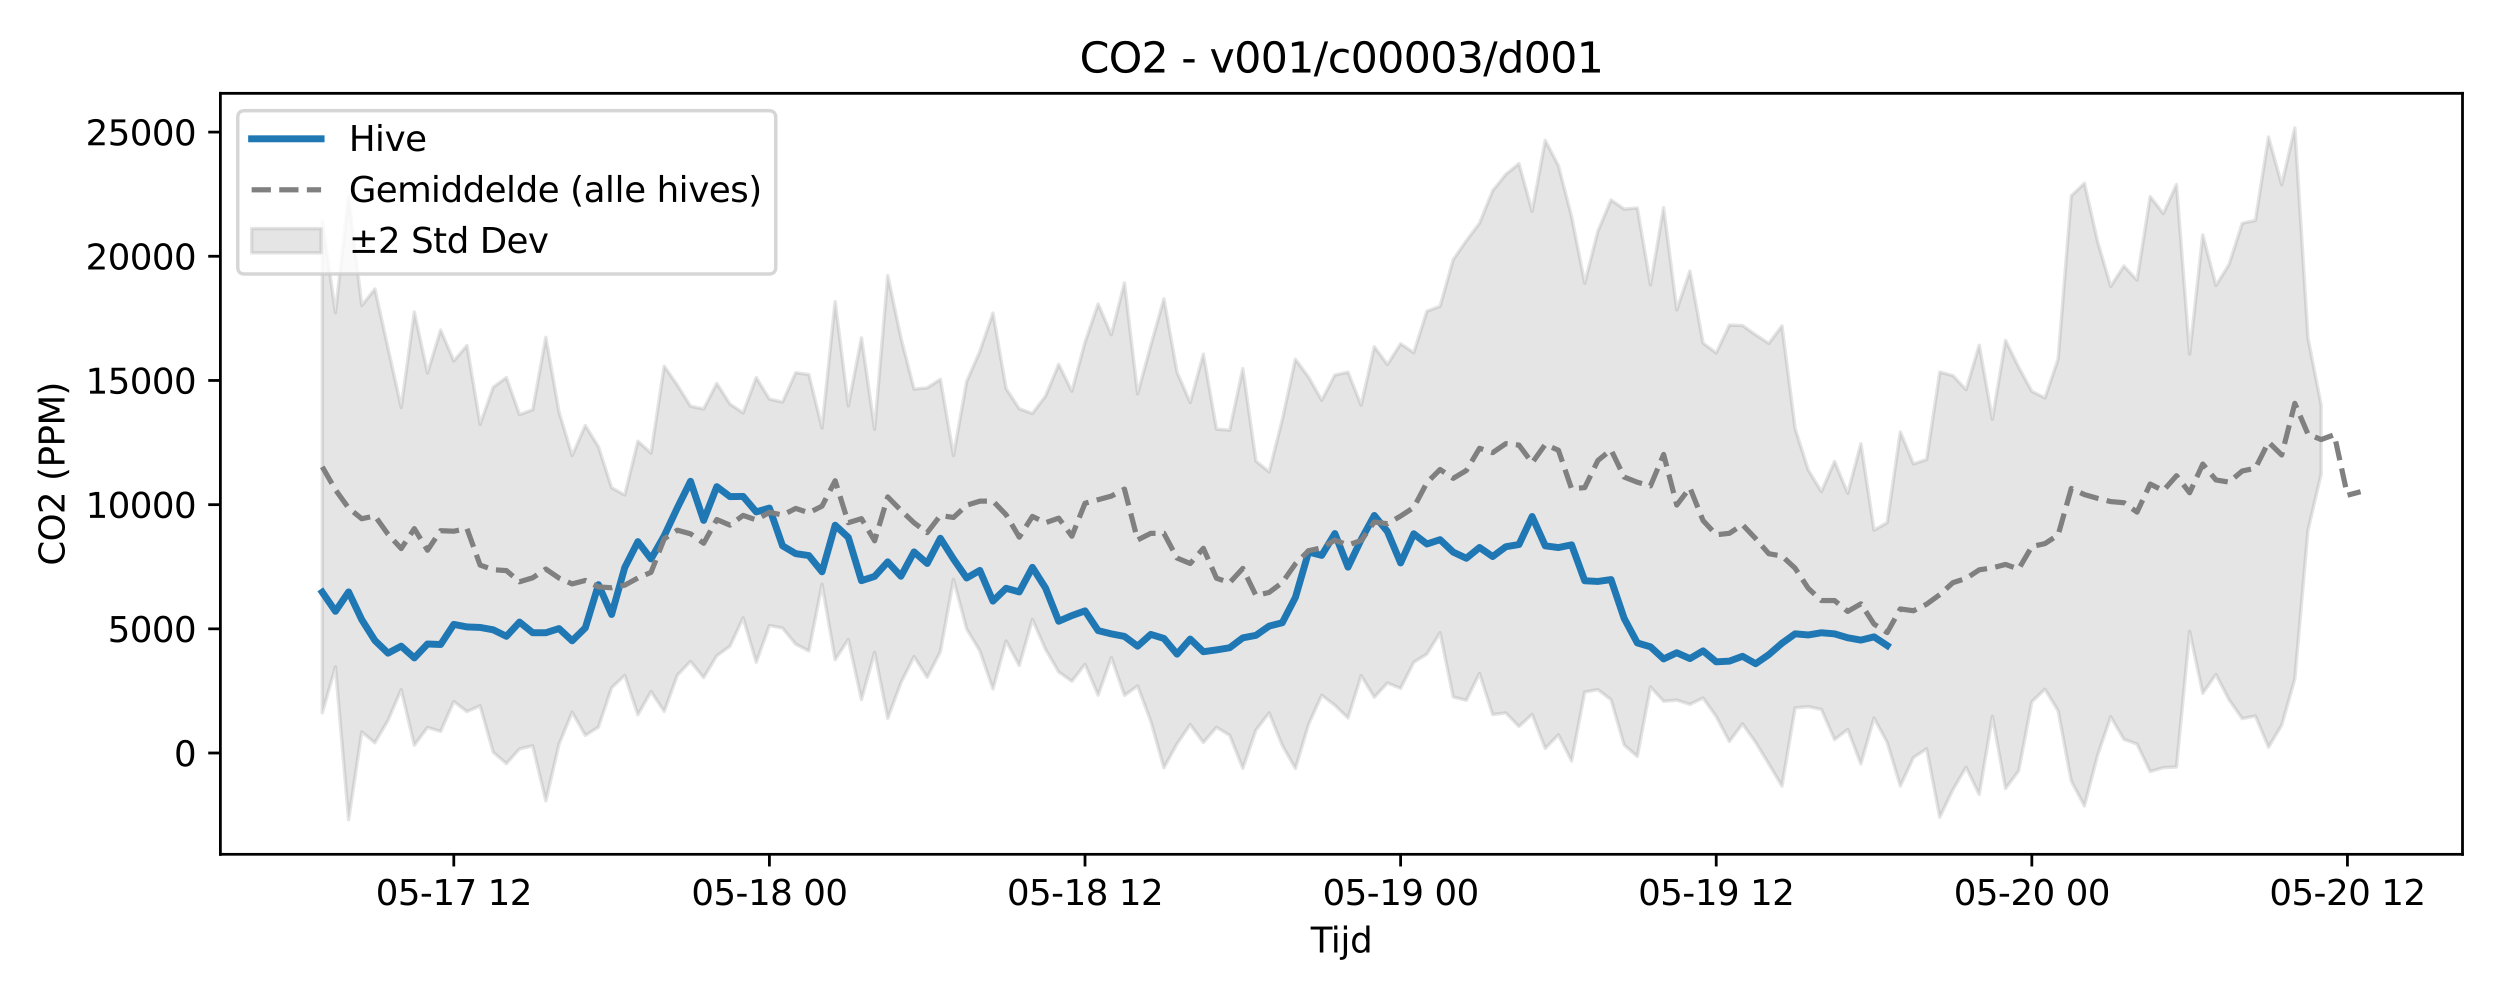 <?xml version="1.0" encoding="utf-8" standalone="no"?>
<!DOCTYPE svg PUBLIC "-//W3C//DTD SVG 1.1//EN"
  "http://www.w3.org/Graphics/SVG/1.1/DTD/svg11.dtd">
<svg xmlns:xlink="http://www.w3.org/1999/xlink" width="720pt" height="288pt" viewBox="0 0 720 288" xmlns="http://www.w3.org/2000/svg" version="1.1">
 <defs>
  <style type="text/css">*{stroke-linejoin: round; stroke-linecap: butt}</style>
 </defs>
 <g id="figure_1">
  <g id="patch_1">
   <path d="M 0 288 
L 720 288 
L 720 0 
L 0 0 
z
" style="fill: #ffffff"/>
  </g>
  <g id="axes_1">
   <g id="patch_2">
    <path d="M 63.47 246.04 
L 709.2 246.04 
L 709.2 26.88 
L 63.47 26.88 
z
" style="fill: #ffffff"/>
   </g>
   <g id="FillBetweenPolyCollection_1">
    <defs>
     <path id="m3c4dbd0021" d="M 92.821 -224.382 
L 92.821 -82.713 
L 96.609 -95.946 
L 100.396 -51.922 
L 104.183 -77.186 
L 107.97 -74.083 
L 111.758 -80.559 
L 115.545 -89.373 
L 119.332 -73.366 
L 123.12 -78.489 
L 126.907 -77.367 
L 130.694 -85.971 
L 134.481 -83.053 
L 138.269 -84.728 
L 142.056 -71.346 
L 145.843 -68.077 
L 149.63 -72.307 
L 153.418 -73.2 
L 157.205 -57.357 
L 160.992 -73.64 
L 164.78 -82.89 
L 168.567 -76.2 
L 172.354 -78.604 
L 176.141 -89.909 
L 179.929 -93.491 
L 183.716 -82.153 
L 187.503 -88.825 
L 191.29 -83.108 
L 195.078 -93.531 
L 198.865 -97.512 
L 202.652 -92.853 
L 206.44 -99.155 
L 210.227 -101.882 
L 214.014 -110.048 
L 217.801 -97.278 
L 221.589 -107.842 
L 225.376 -107.115 
L 229.163 -102.48 
L 232.95 -100.515 
L 236.738 -119.73 
L 240.525 -97.987 
L 244.312 -103.832 
L 248.1 -86.547 
L 251.887 -100.124 
L 255.674 -81.128 
L 259.461 -91.341 
L 263.249 -98.914 
L 267.036 -92.929 
L 270.823 -100.315 
L 274.61 -121.118 
L 278.398 -106.866 
L 282.185 -100.553 
L 285.972 -89.584 
L 289.76 -103.406 
L 293.547 -96.317 
L 297.334 -109.638 
L 301.121 -100.969 
L 304.909 -94.476 
L 308.696 -91.807 
L 312.483 -96.679 
L 316.27 -87.777 
L 320.058 -98.641 
L 323.845 -87.738 
L 327.632 -90.425 
L 331.42 -80.325 
L 335.207 -66.886 
L 338.994 -73.789 
L 342.781 -79.329 
L 346.569 -74.15 
L 350.356 -78.535 
L 354.143 -76.248 
L 357.93 -66.745 
L 361.718 -77.745 
L 365.505 -82.687 
L 369.292 -73.334 
L 373.08 -66.684 
L 376.867 -79.381 
L 380.654 -87.768 
L 384.441 -84.884 
L 388.229 -81.227 
L 392.016 -93.422 
L 395.803 -87.189 
L 399.59 -91.291 
L 403.378 -89.759 
L 407.165 -97.265 
L 410.952 -99.631 
L 414.74 -105.782 
L 418.527 -87.257 
L 422.314 -86.32 
L 426.101 -94.067 
L 429.889 -82.204 
L 433.676 -82.683 
L 437.463 -78.766 
L 441.25 -82.258 
L 445.038 -72.456 
L 448.825 -76.378 
L 452.612 -68.838 
L 456.4 -88.687 
L 460.187 -89.382 
L 463.974 -86.507 
L 467.761 -73.445 
L 471.549 -70.149 
L 475.336 -90.173 
L 479.123 -86.03 
L 482.91 -86.362 
L 486.698 -85.129 
L 490.485 -86.964 
L 494.272 -81.641 
L 498.06 -74.449 
L 501.847 -79.518 
L 505.634 -74.191 
L 509.421 -67.962 
L 513.209 -61.602 
L 516.996 -84.142 
L 520.783 -84.487 
L 524.57 -83.673 
L 528.358 -74.995 
L 532.145 -77.902 
L 535.932 -67.996 
L 539.72 -81.219 
L 543.507 -74.192 
L 547.294 -61.645 
L 551.081 -69.825 
L 554.869 -72.338 
L 558.656 -52.664 
L 562.443 -60.58 
L 566.23 -67.036 
L 570.018 -59.196 
L 573.805 -81.694 
L 577.592 -60.922 
L 581.38 -65.989 
L 585.167 -85.9 
L 588.954 -89.497 
L 592.741 -83.267 
L 596.529 -63.061 
L 600.316 -55.882 
L 604.103 -70.491 
L 607.89 -81.572 
L 611.678 -75.07 
L 615.465 -73.709 
L 619.252 -65.81 
L 623.04 -66.91 
L 626.827 -67.113 
L 630.614 -106.162 
L 634.401 -88.322 
L 638.189 -93.755 
L 641.976 -86.445 
L 645.763 -81.034 
L 649.55 -81.781 
L 653.338 -72.825 
L 657.125 -79.143 
L 660.912 -92.505 
L 664.7 -135.317 
L 668.487 -151.476 
L 668.487 -171.343 
L 668.487 -171.343 
L 664.7 -190.595 
L 660.912 -251.158 
L 657.125 -234.795 
L 653.338 -248.54 
L 649.55 -224.52 
L 645.763 -223.684 
L 641.976 -211.853 
L 638.189 -205.791 
L 634.401 -220.368 
L 630.614 -186.016 
L 626.827 -234.88 
L 623.04 -226.482 
L 619.252 -231.39 
L 615.465 -207.322 
L 611.678 -211.379 
L 607.89 -205.512 
L 604.103 -218.468 
L 600.316 -235.238 
L 596.529 -231.587 
L 592.741 -184.589 
L 588.954 -173.395 
L 585.167 -175.29 
L 581.38 -182.241 
L 577.592 -189.957 
L 573.805 -167.243 
L 570.018 -188.58 
L 566.23 -175.777 
L 562.443 -179.82 
L 558.656 -180.846 
L 554.869 -155.666 
L 551.081 -154.383 
L 547.294 -163.595 
L 543.507 -137.466 
L 539.72 -135.311 
L 535.932 -160.194 
L 532.145 -145.92 
L 528.358 -155.092 
L 524.57 -146.418 
L 520.783 -152.625 
L 516.996 -164.578 
L 513.209 -194.132 
L 509.421 -189.093 
L 505.634 -191.564 
L 501.847 -194.249 
L 498.06 -194.36 
L 494.272 -186.344 
L 490.485 -189.184 
L 486.698 -209.933 
L 482.91 -198.752 
L 479.123 -228.185 
L 475.336 -205.956 
L 471.549 -228.086 
L 467.761 -227.781 
L 463.974 -230.402 
L 460.187 -221.367 
L 456.4 -206.451 
L 452.612 -225.647 
L 448.825 -240.297 
L 445.038 -247.556 
L 441.25 -227.126 
L 437.463 -240.865 
L 433.676 -237.784 
L 429.889 -233.079 
L 426.101 -223.716 
L 422.314 -218.693 
L 418.527 -213.228 
L 414.74 -199.792 
L 410.952 -198.376 
L 407.165 -186.424 
L 403.378 -188.998 
L 399.59 -183.023 
L 395.803 -188.136 
L 392.016 -171.279 
L 388.229 -180.812 
L 384.441 -179.993 
L 380.654 -172.728 
L 376.867 -179.399 
L 373.08 -184.537 
L 369.292 -167.105 
L 365.505 -152.085 
L 361.718 -155.216 
L 357.93 -181.844 
L 354.143 -164.125 
L 350.356 -164.401 
L 346.569 -186.009 
L 342.781 -172.091 
L 338.994 -180.777 
L 335.207 -201.922 
L 331.42 -188.477 
L 327.632 -174.563 
L 323.845 -206.525 
L 320.058 -191.607 
L 316.27 -200.449 
L 312.483 -189.445 
L 308.696 -175.332 
L 304.909 -183.064 
L 301.121 -173.949 
L 297.334 -168.91 
L 293.547 -170.288 
L 289.76 -176.097 
L 285.972 -197.824 
L 282.185 -186.771 
L 278.398 -178.125 
L 274.61 -156.827 
L 270.823 -178.759 
L 267.036 -176.289 
L 263.249 -175.958 
L 259.461 -190.719 
L 255.674 -208.634 
L 251.887 -164.367 
L 248.1 -190.703 
L 244.312 -171.09 
L 240.525 -201.109 
L 236.738 -164.731 
L 232.95 -180.136 
L 229.163 -180.665 
L 225.376 -172.215 
L 221.589 -173.067 
L 217.801 -179.251 
L 214.014 -169.079 
L 210.227 -171.643 
L 206.44 -177.582 
L 202.652 -170.224 
L 198.865 -171.011 
L 195.078 -177.084 
L 191.29 -182.525 
L 187.503 -157.528 
L 183.716 -160.925 
L 179.929 -145.44 
L 176.141 -147.537 
L 172.354 -159.339 
L 168.567 -165.457 
L 164.78 -156.784 
L 160.992 -169.397 
L 157.205 -190.851 
L 153.418 -169.996 
L 149.63 -168.591 
L 145.843 -179.259 
L 142.056 -176.494 
L 138.269 -165.792 
L 134.481 -188.484 
L 130.694 -184.052 
L 126.907 -192.951 
L 123.12 -180.579 
L 119.332 -198.129 
L 115.545 -170.646 
L 111.758 -187.676 
L 107.97 -204.765 
L 104.183 -200.028 
L 100.396 -231.419 
L 96.609 -197.96 
L 92.821 -224.382 
z
" style="stroke: #808080; stroke-opacity: 0.2"/>
    </defs>
    <g clip-path="url(#p225fb74f37)">
     <use xlink:href="#m3c4dbd0021" x="0" y="288" style="fill: #808080; fill-opacity: 0.2; stroke: #808080; stroke-opacity: 0.2"/>
    </g>
   </g>
   <g id="matplotlib.axis_1">
    <g id="xtick_1">
     <g id="line2d_1">
      <defs>
       <path id="m6a5fb5809f" d="M 0 0 
L 0 3.5 
" style="stroke: #000000; stroke-width: 0.8"/>
      </defs>
      <g>
       <use xlink:href="#m6a5fb5809f" x="130.694" y="246.04" style="stroke: #000000; stroke-width: 0.8"/>
      </g>
     </g>
     <g id="text_1">
      <!-- 05-17 12 -->
      <g transform="translate(108.214 260.638) scale(0.1 -0.1)">
       <defs>
        <path id="DejaVuSans-30" d="M 2034 4250 
Q 1547 4250 1301 3770 
Q 1056 3291 1056 2328 
Q 1056 1369 1301 889 
Q 1547 409 2034 409 
Q 2525 409 2770 889 
Q 3016 1369 3016 2328 
Q 3016 3291 2770 3770 
Q 2525 4250 2034 4250 
z
M 2034 4750 
Q 2819 4750 3233 4129 
Q 3647 3509 3647 2328 
Q 3647 1150 3233 529 
Q 2819 -91 2034 -91 
Q 1250 -91 836 529 
Q 422 1150 422 2328 
Q 422 3509 836 4129 
Q 1250 4750 2034 4750 
z
" transform="scale(0.016)"/>
        <path id="DejaVuSans-35" d="M 691 4666 
L 3169 4666 
L 3169 4134 
L 1269 4134 
L 1269 2991 
Q 1406 3038 1543 3061 
Q 1681 3084 1819 3084 
Q 2600 3084 3056 2656 
Q 3513 2228 3513 1497 
Q 3513 744 3044 326 
Q 2575 -91 1722 -91 
Q 1428 -91 1123 -41 
Q 819 9 494 109 
L 494 744 
Q 775 591 1075 516 
Q 1375 441 1709 441 
Q 2250 441 2565 725 
Q 2881 1009 2881 1497 
Q 2881 1984 2565 2268 
Q 2250 2553 1709 2553 
Q 1456 2553 1204 2497 
Q 953 2441 691 2322 
L 691 4666 
z
" transform="scale(0.016)"/>
        <path id="DejaVuSans-2d" d="M 313 2009 
L 1997 2009 
L 1997 1497 
L 313 1497 
L 313 2009 
z
" transform="scale(0.016)"/>
        <path id="DejaVuSans-31" d="M 794 531 
L 1825 531 
L 1825 4091 
L 703 3866 
L 703 4441 
L 1819 4666 
L 2450 4666 
L 2450 531 
L 3481 531 
L 3481 0 
L 794 0 
L 794 531 
z
" transform="scale(0.016)"/>
        <path id="DejaVuSans-37" d="M 525 4666 
L 3525 4666 
L 3525 4397 
L 1831 0 
L 1172 0 
L 2766 4134 
L 525 4134 
L 525 4666 
z
" transform="scale(0.016)"/>
        <path id="DejaVuSans-20" transform="scale(0.016)"/>
        <path id="DejaVuSans-32" d="M 1228 531 
L 3431 531 
L 3431 0 
L 469 0 
L 469 531 
Q 828 903 1448 1529 
Q 2069 2156 2228 2338 
Q 2531 2678 2651 2914 
Q 2772 3150 2772 3378 
Q 2772 3750 2511 3984 
Q 2250 4219 1831 4219 
Q 1534 4219 1204 4116 
Q 875 4013 500 3803 
L 500 4441 
Q 881 4594 1212 4672 
Q 1544 4750 1819 4750 
Q 2544 4750 2975 4387 
Q 3406 4025 3406 3419 
Q 3406 3131 3298 2873 
Q 3191 2616 2906 2266 
Q 2828 2175 2409 1742 
Q 1991 1309 1228 531 
z
" transform="scale(0.016)"/>
       </defs>
       <use xlink:href="#DejaVuSans-30"/>
       <use xlink:href="#DejaVuSans-35" transform="translate(63.623 0)"/>
       <use xlink:href="#DejaVuSans-2d" transform="translate(127.246 0)"/>
       <use xlink:href="#DejaVuSans-31" transform="translate(163.33 0)"/>
       <use xlink:href="#DejaVuSans-37" transform="translate(226.953 0)"/>
       <use xlink:href="#DejaVuSans-20" transform="translate(290.576 0)"/>
       <use xlink:href="#DejaVuSans-31" transform="translate(322.363 0)"/>
       <use xlink:href="#DejaVuSans-32" transform="translate(385.986 0)"/>
      </g>
     </g>
    </g>
    <g id="xtick_2">
     <g id="line2d_2">
      <g>
       <use xlink:href="#m6a5fb5809f" x="221.589" y="246.04" style="stroke: #000000; stroke-width: 0.8"/>
      </g>
     </g>
     <g id="text_2">
      <!-- 05-18 00 -->
      <g transform="translate(199.108 260.638) scale(0.1 -0.1)">
       <defs>
        <path id="DejaVuSans-38" d="M 2034 2216 
Q 1584 2216 1326 1975 
Q 1069 1734 1069 1313 
Q 1069 891 1326 650 
Q 1584 409 2034 409 
Q 2484 409 2743 651 
Q 3003 894 3003 1313 
Q 3003 1734 2745 1975 
Q 2488 2216 2034 2216 
z
M 1403 2484 
Q 997 2584 770 2862 
Q 544 3141 544 3541 
Q 544 4100 942 4425 
Q 1341 4750 2034 4750 
Q 2731 4750 3128 4425 
Q 3525 4100 3525 3541 
Q 3525 3141 3298 2862 
Q 3072 2584 2669 2484 
Q 3125 2378 3379 2068 
Q 3634 1759 3634 1313 
Q 3634 634 3220 271 
Q 2806 -91 2034 -91 
Q 1263 -91 848 271 
Q 434 634 434 1313 
Q 434 1759 690 2068 
Q 947 2378 1403 2484 
z
M 1172 3481 
Q 1172 3119 1398 2916 
Q 1625 2713 2034 2713 
Q 2441 2713 2670 2916 
Q 2900 3119 2900 3481 
Q 2900 3844 2670 4047 
Q 2441 4250 2034 4250 
Q 1625 4250 1398 4047 
Q 1172 3844 1172 3481 
z
" transform="scale(0.016)"/>
       </defs>
       <use xlink:href="#DejaVuSans-30"/>
       <use xlink:href="#DejaVuSans-35" transform="translate(63.623 0)"/>
       <use xlink:href="#DejaVuSans-2d" transform="translate(127.246 0)"/>
       <use xlink:href="#DejaVuSans-31" transform="translate(163.33 0)"/>
       <use xlink:href="#DejaVuSans-38" transform="translate(226.953 0)"/>
       <use xlink:href="#DejaVuSans-20" transform="translate(290.576 0)"/>
       <use xlink:href="#DejaVuSans-30" transform="translate(322.363 0)"/>
       <use xlink:href="#DejaVuSans-30" transform="translate(385.986 0)"/>
      </g>
     </g>
    </g>
    <g id="xtick_3">
     <g id="line2d_3">
      <g>
       <use xlink:href="#m6a5fb5809f" x="312.483" y="246.04" style="stroke: #000000; stroke-width: 0.8"/>
      </g>
     </g>
     <g id="text_3">
      <!-- 05-18 12 -->
      <g transform="translate(290.003 260.638) scale(0.1 -0.1)">
       <use xlink:href="#DejaVuSans-30"/>
       <use xlink:href="#DejaVuSans-35" transform="translate(63.623 0)"/>
       <use xlink:href="#DejaVuSans-2d" transform="translate(127.246 0)"/>
       <use xlink:href="#DejaVuSans-31" transform="translate(163.33 0)"/>
       <use xlink:href="#DejaVuSans-38" transform="translate(226.953 0)"/>
       <use xlink:href="#DejaVuSans-20" transform="translate(290.576 0)"/>
       <use xlink:href="#DejaVuSans-31" transform="translate(322.363 0)"/>
       <use xlink:href="#DejaVuSans-32" transform="translate(385.986 0)"/>
      </g>
     </g>
    </g>
    <g id="xtick_4">
     <g id="line2d_4">
      <g>
       <use xlink:href="#m6a5fb5809f" x="403.378" y="246.04" style="stroke: #000000; stroke-width: 0.8"/>
      </g>
     </g>
     <g id="text_4">
      <!-- 05-19 00 -->
      <g transform="translate(380.897 260.638) scale(0.1 -0.1)">
       <defs>
        <path id="DejaVuSans-39" d="M 703 97 
L 703 672 
Q 941 559 1184 500 
Q 1428 441 1663 441 
Q 2288 441 2617 861 
Q 2947 1281 2994 2138 
Q 2813 1869 2534 1725 
Q 2256 1581 1919 1581 
Q 1219 1581 811 2004 
Q 403 2428 403 3163 
Q 403 3881 828 4315 
Q 1253 4750 1959 4750 
Q 2769 4750 3195 4129 
Q 3622 3509 3622 2328 
Q 3622 1225 3098 567 
Q 2575 -91 1691 -91 
Q 1453 -91 1209 -44 
Q 966 3 703 97 
z
M 1959 2075 
Q 2384 2075 2632 2365 
Q 2881 2656 2881 3163 
Q 2881 3666 2632 3958 
Q 2384 4250 1959 4250 
Q 1534 4250 1286 3958 
Q 1038 3666 1038 3163 
Q 1038 2656 1286 2365 
Q 1534 2075 1959 2075 
z
" transform="scale(0.016)"/>
       </defs>
       <use xlink:href="#DejaVuSans-30"/>
       <use xlink:href="#DejaVuSans-35" transform="translate(63.623 0)"/>
       <use xlink:href="#DejaVuSans-2d" transform="translate(127.246 0)"/>
       <use xlink:href="#DejaVuSans-31" transform="translate(163.33 0)"/>
       <use xlink:href="#DejaVuSans-39" transform="translate(226.953 0)"/>
       <use xlink:href="#DejaVuSans-20" transform="translate(290.576 0)"/>
       <use xlink:href="#DejaVuSans-30" transform="translate(322.363 0)"/>
       <use xlink:href="#DejaVuSans-30" transform="translate(385.986 0)"/>
      </g>
     </g>
    </g>
    <g id="xtick_5">
     <g id="line2d_5">
      <g>
       <use xlink:href="#m6a5fb5809f" x="494.272" y="246.04" style="stroke: #000000; stroke-width: 0.8"/>
      </g>
     </g>
     <g id="text_5">
      <!-- 05-19 12 -->
      <g transform="translate(471.792 260.638) scale(0.1 -0.1)">
       <use xlink:href="#DejaVuSans-30"/>
       <use xlink:href="#DejaVuSans-35" transform="translate(63.623 0)"/>
       <use xlink:href="#DejaVuSans-2d" transform="translate(127.246 0)"/>
       <use xlink:href="#DejaVuSans-31" transform="translate(163.33 0)"/>
       <use xlink:href="#DejaVuSans-39" transform="translate(226.953 0)"/>
       <use xlink:href="#DejaVuSans-20" transform="translate(290.576 0)"/>
       <use xlink:href="#DejaVuSans-31" transform="translate(322.363 0)"/>
       <use xlink:href="#DejaVuSans-32" transform="translate(385.986 0)"/>
      </g>
     </g>
    </g>
    <g id="xtick_6">
     <g id="line2d_6">
      <g>
       <use xlink:href="#m6a5fb5809f" x="585.167" y="246.04" style="stroke: #000000; stroke-width: 0.8"/>
      </g>
     </g>
     <g id="text_6">
      <!-- 05-20 00 -->
      <g transform="translate(562.686 260.638) scale(0.1 -0.1)">
       <use xlink:href="#DejaVuSans-30"/>
       <use xlink:href="#DejaVuSans-35" transform="translate(63.623 0)"/>
       <use xlink:href="#DejaVuSans-2d" transform="translate(127.246 0)"/>
       <use xlink:href="#DejaVuSans-32" transform="translate(163.33 0)"/>
       <use xlink:href="#DejaVuSans-30" transform="translate(226.953 0)"/>
       <use xlink:href="#DejaVuSans-20" transform="translate(290.576 0)"/>
       <use xlink:href="#DejaVuSans-30" transform="translate(322.363 0)"/>
       <use xlink:href="#DejaVuSans-30" transform="translate(385.986 0)"/>
      </g>
     </g>
    </g>
    <g id="xtick_7">
     <g id="line2d_7">
      <g>
       <use xlink:href="#m6a5fb5809f" x="676.061" y="246.04" style="stroke: #000000; stroke-width: 0.8"/>
      </g>
     </g>
     <g id="text_7">
      <!-- 05-20 12 -->
      <g transform="translate(653.581 260.638) scale(0.1 -0.1)">
       <use xlink:href="#DejaVuSans-30"/>
       <use xlink:href="#DejaVuSans-35" transform="translate(63.623 0)"/>
       <use xlink:href="#DejaVuSans-2d" transform="translate(127.246 0)"/>
       <use xlink:href="#DejaVuSans-32" transform="translate(163.33 0)"/>
       <use xlink:href="#DejaVuSans-30" transform="translate(226.953 0)"/>
       <use xlink:href="#DejaVuSans-20" transform="translate(290.576 0)"/>
       <use xlink:href="#DejaVuSans-31" transform="translate(322.363 0)"/>
       <use xlink:href="#DejaVuSans-32" transform="translate(385.986 0)"/>
      </g>
     </g>
    </g>
    <g id="text_8">
     <!-- Tijd -->
     <g transform="translate(377.485 274.317) scale(0.1 -0.1)">
      <defs>
       <path id="DejaVuSans-54" d="M -19 4666 
L 3928 4666 
L 3928 4134 
L 2272 4134 
L 2272 0 
L 1638 0 
L 1638 4134 
L -19 4134 
L -19 4666 
z
" transform="scale(0.016)"/>
       <path id="DejaVuSans-69" d="M 603 3500 
L 1178 3500 
L 1178 0 
L 603 0 
L 603 3500 
z
M 603 4863 
L 1178 4863 
L 1178 4134 
L 603 4134 
L 603 4863 
z
" transform="scale(0.016)"/>
       <path id="DejaVuSans-6a" d="M 603 3500 
L 1178 3500 
L 1178 -63 
Q 1178 -731 923 -1031 
Q 669 -1331 103 -1331 
L -116 -1331 
L -116 -844 
L 38 -844 
Q 366 -844 484 -692 
Q 603 -541 603 -63 
L 603 3500 
z
M 603 4863 
L 1178 4863 
L 1178 4134 
L 603 4134 
L 603 4863 
z
" transform="scale(0.016)"/>
       <path id="DejaVuSans-64" d="M 2906 2969 
L 2906 4863 
L 3481 4863 
L 3481 0 
L 2906 0 
L 2906 525 
Q 2725 213 2448 61 
Q 2172 -91 1784 -91 
Q 1150 -91 751 415 
Q 353 922 353 1747 
Q 353 2572 751 3078 
Q 1150 3584 1784 3584 
Q 2172 3584 2448 3432 
Q 2725 3281 2906 2969 
z
M 947 1747 
Q 947 1113 1208 752 
Q 1469 391 1925 391 
Q 2381 391 2643 752 
Q 2906 1113 2906 1747 
Q 2906 2381 2643 2742 
Q 2381 3103 1925 3103 
Q 1469 3103 1208 2742 
Q 947 2381 947 1747 
z
" transform="scale(0.016)"/>
      </defs>
      <use xlink:href="#DejaVuSans-54"/>
      <use xlink:href="#DejaVuSans-69" transform="translate(57.959 0)"/>
      <use xlink:href="#DejaVuSans-6a" transform="translate(85.742 0)"/>
      <use xlink:href="#DejaVuSans-64" transform="translate(113.525 0)"/>
     </g>
    </g>
   </g>
   <g id="matplotlib.axis_2">
    <g id="ytick_1">
     <g id="line2d_8">
      <defs>
       <path id="m4b50233adc" d="M 0 0 
L -3.5 0 
" style="stroke: #000000; stroke-width: 0.8"/>
      </defs>
      <g>
       <use xlink:href="#m4b50233adc" x="63.47" y="216.866" style="stroke: #000000; stroke-width: 0.8"/>
      </g>
     </g>
     <g id="text_9">
      <!-- 0 -->
      <g transform="translate(50.108 220.665) scale(0.1 -0.1)">
       <use xlink:href="#DejaVuSans-30"/>
      </g>
     </g>
    </g>
    <g id="ytick_2">
     <g id="line2d_9">
      <g>
       <use xlink:href="#m4b50233adc" x="63.47" y="181.102" style="stroke: #000000; stroke-width: 0.8"/>
      </g>
     </g>
     <g id="text_10">
      <!-- 5000 -->
      <g transform="translate(31.02 184.901) scale(0.1 -0.1)">
       <use xlink:href="#DejaVuSans-35"/>
       <use xlink:href="#DejaVuSans-30" transform="translate(63.623 0)"/>
       <use xlink:href="#DejaVuSans-30" transform="translate(127.246 0)"/>
       <use xlink:href="#DejaVuSans-30" transform="translate(190.869 0)"/>
      </g>
     </g>
    </g>
    <g id="ytick_3">
     <g id="line2d_10">
      <g>
       <use xlink:href="#m4b50233adc" x="63.47" y="145.338" style="stroke: #000000; stroke-width: 0.8"/>
      </g>
     </g>
     <g id="text_11">
      <!-- 10000 -->
      <g transform="translate(24.657 149.137) scale(0.1 -0.1)">
       <use xlink:href="#DejaVuSans-31"/>
       <use xlink:href="#DejaVuSans-30" transform="translate(63.623 0)"/>
       <use xlink:href="#DejaVuSans-30" transform="translate(127.246 0)"/>
       <use xlink:href="#DejaVuSans-30" transform="translate(190.869 0)"/>
       <use xlink:href="#DejaVuSans-30" transform="translate(254.492 0)"/>
      </g>
     </g>
    </g>
    <g id="ytick_4">
     <g id="line2d_11">
      <g>
       <use xlink:href="#m4b50233adc" x="63.47" y="109.574" style="stroke: #000000; stroke-width: 0.8"/>
      </g>
     </g>
     <g id="text_12">
      <!-- 15000 -->
      <g transform="translate(24.657 113.373) scale(0.1 -0.1)">
       <use xlink:href="#DejaVuSans-31"/>
       <use xlink:href="#DejaVuSans-35" transform="translate(63.623 0)"/>
       <use xlink:href="#DejaVuSans-30" transform="translate(127.246 0)"/>
       <use xlink:href="#DejaVuSans-30" transform="translate(190.869 0)"/>
       <use xlink:href="#DejaVuSans-30" transform="translate(254.492 0)"/>
      </g>
     </g>
    </g>
    <g id="ytick_5">
     <g id="line2d_12">
      <g>
       <use xlink:href="#m4b50233adc" x="63.47" y="73.809" style="stroke: #000000; stroke-width: 0.8"/>
      </g>
     </g>
     <g id="text_13">
      <!-- 20000 -->
      <g transform="translate(24.657 77.609) scale(0.1 -0.1)">
       <use xlink:href="#DejaVuSans-32"/>
       <use xlink:href="#DejaVuSans-30" transform="translate(63.623 0)"/>
       <use xlink:href="#DejaVuSans-30" transform="translate(127.246 0)"/>
       <use xlink:href="#DejaVuSans-30" transform="translate(190.869 0)"/>
       <use xlink:href="#DejaVuSans-30" transform="translate(254.492 0)"/>
      </g>
     </g>
    </g>
    <g id="ytick_6">
     <g id="line2d_13">
      <g>
       <use xlink:href="#m4b50233adc" x="63.47" y="38.045" style="stroke: #000000; stroke-width: 0.8"/>
      </g>
     </g>
     <g id="text_14">
      <!-- 25000 -->
      <g transform="translate(24.657 41.845) scale(0.1 -0.1)">
       <use xlink:href="#DejaVuSans-32"/>
       <use xlink:href="#DejaVuSans-35" transform="translate(63.623 0)"/>
       <use xlink:href="#DejaVuSans-30" transform="translate(127.246 0)"/>
       <use xlink:href="#DejaVuSans-30" transform="translate(190.869 0)"/>
       <use xlink:href="#DejaVuSans-30" transform="translate(254.492 0)"/>
      </g>
     </g>
    </g>
    <g id="text_15">
     <!-- CO2 (PPM) -->
     <g transform="translate(18.578 162.903) rotate(-90) scale(0.1 -0.1)">
      <defs>
       <path id="DejaVuSans-43" d="M 4122 4306 
L 4122 3641 
Q 3803 3938 3442 4084 
Q 3081 4231 2675 4231 
Q 1875 4231 1450 3742 
Q 1025 3253 1025 2328 
Q 1025 1406 1450 917 
Q 1875 428 2675 428 
Q 3081 428 3442 575 
Q 3803 722 4122 1019 
L 4122 359 
Q 3791 134 3420 21 
Q 3050 -91 2638 -91 
Q 1578 -91 968 557 
Q 359 1206 359 2328 
Q 359 3453 968 4101 
Q 1578 4750 2638 4750 
Q 3056 4750 3426 4639 
Q 3797 4528 4122 4306 
z
" transform="scale(0.016)"/>
       <path id="DejaVuSans-4f" d="M 2522 4238 
Q 1834 4238 1429 3725 
Q 1025 3213 1025 2328 
Q 1025 1447 1429 934 
Q 1834 422 2522 422 
Q 3209 422 3611 934 
Q 4013 1447 4013 2328 
Q 4013 3213 3611 3725 
Q 3209 4238 2522 4238 
z
M 2522 4750 
Q 3503 4750 4090 4092 
Q 4678 3434 4678 2328 
Q 4678 1225 4090 567 
Q 3503 -91 2522 -91 
Q 1538 -91 948 565 
Q 359 1222 359 2328 
Q 359 3434 948 4092 
Q 1538 4750 2522 4750 
z
" transform="scale(0.016)"/>
       <path id="DejaVuSans-28" d="M 1984 4856 
Q 1566 4138 1362 3434 
Q 1159 2731 1159 2009 
Q 1159 1288 1364 580 
Q 1569 -128 1984 -844 
L 1484 -844 
Q 1016 -109 783 600 
Q 550 1309 550 2009 
Q 550 2706 781 3412 
Q 1013 4119 1484 4856 
L 1984 4856 
z
" transform="scale(0.016)"/>
       <path id="DejaVuSans-50" d="M 1259 4147 
L 1259 2394 
L 2053 2394 
Q 2494 2394 2734 2622 
Q 2975 2850 2975 3272 
Q 2975 3691 2734 3919 
Q 2494 4147 2053 4147 
L 1259 4147 
z
M 628 4666 
L 2053 4666 
Q 2838 4666 3239 4311 
Q 3641 3956 3641 3272 
Q 3641 2581 3239 2228 
Q 2838 1875 2053 1875 
L 1259 1875 
L 1259 0 
L 628 0 
L 628 4666 
z
" transform="scale(0.016)"/>
       <path id="DejaVuSans-4d" d="M 628 4666 
L 1569 4666 
L 2759 1491 
L 3956 4666 
L 4897 4666 
L 4897 0 
L 4281 0 
L 4281 4097 
L 3078 897 
L 2444 897 
L 1241 4097 
L 1241 0 
L 628 0 
L 628 4666 
z
" transform="scale(0.016)"/>
       <path id="DejaVuSans-29" d="M 513 4856 
L 1013 4856 
Q 1481 4119 1714 3412 
Q 1947 2706 1947 2009 
Q 1947 1309 1714 600 
Q 1481 -109 1013 -844 
L 513 -844 
Q 928 -128 1133 580 
Q 1338 1288 1338 2009 
Q 1338 2731 1133 3434 
Q 928 4138 513 4856 
z
" transform="scale(0.016)"/>
      </defs>
      <use xlink:href="#DejaVuSans-43"/>
      <use xlink:href="#DejaVuSans-4f" transform="translate(69.824 0)"/>
      <use xlink:href="#DejaVuSans-32" transform="translate(148.535 0)"/>
      <use xlink:href="#DejaVuSans-20" transform="translate(212.158 0)"/>
      <use xlink:href="#DejaVuSans-28" transform="translate(243.945 0)"/>
      <use xlink:href="#DejaVuSans-50" transform="translate(282.959 0)"/>
      <use xlink:href="#DejaVuSans-50" transform="translate(343.262 0)"/>
      <use xlink:href="#DejaVuSans-4d" transform="translate(403.564 0)"/>
      <use xlink:href="#DejaVuSans-29" transform="translate(489.844 0)"/>
     </g>
    </g>
   </g>
   <g id="line2d_14">
    <path d="M 92.821 170.558 
L 96.609 176.052 
L 100.396 170.48 
L 104.183 178.455 
L 107.97 184.464 
L 111.758 188.109 
L 115.545 186.099 
L 119.332 189.478 
L 123.12 185.472 
L 126.907 185.613 
L 130.694 179.828 
L 134.481 180.556 
L 138.269 180.701 
L 142.056 181.385 
L 145.843 183.257 
L 149.63 179.161 
L 153.418 182.234 
L 157.205 182.227 
L 160.992 181.028 
L 164.78 184.545 
L 168.567 180.823 
L 172.354 168.391 
L 176.141 176.963 
L 179.929 163.446 
L 183.716 155.998 
L 187.503 160.969 
L 191.29 154.329 
L 195.078 146.248 
L 198.865 138.619 
L 202.652 149.87 
L 206.44 140.166 
L 210.227 143.022 
L 214.014 142.975 
L 217.801 147.426 
L 221.589 146.325 
L 225.376 157.199 
L 229.163 159.448 
L 232.95 159.999 
L 236.738 164.672 
L 240.525 151.263 
L 244.312 154.775 
L 248.1 167.232 
L 251.887 166.004 
L 255.674 161.822 
L 259.461 165.954 
L 263.249 158.952 
L 267.036 162.275 
L 270.823 155.034 
L 274.61 161.007 
L 278.398 166.458 
L 282.185 164.281 
L 285.972 173.119 
L 289.76 169.424 
L 293.547 170.473 
L 297.334 163.403 
L 301.121 169.362 
L 304.909 178.918 
L 308.696 177.289 
L 312.483 175.93 
L 316.27 181.617 
L 320.058 182.558 
L 323.845 183.281 
L 327.632 186.102 
L 331.42 182.711 
L 335.207 183.87 
L 338.994 188.393 
L 342.781 184.051 
L 346.569 187.694 
L 350.356 187.172 
L 354.143 186.555 
L 357.93 183.698 
L 361.718 182.983 
L 365.505 180.32 
L 369.292 179.352 
L 373.08 172.039 
L 376.867 158.983 
L 380.654 159.948 
L 384.441 153.668 
L 388.229 163.334 
L 392.016 155.397 
L 395.803 148.456 
L 399.59 153.106 
L 403.378 162.123 
L 407.165 153.73 
L 410.952 156.675 
L 414.74 155.423 
L 418.527 159.014 
L 422.314 160.778 
L 426.101 157.683 
L 429.889 160.282 
L 433.676 157.462 
L 437.463 156.827 
L 441.25 148.761 
L 445.038 157.202 
L 448.825 157.701 
L 452.612 156.913 
L 456.4 167.261 
L 460.187 167.459 
L 463.974 166.92 
L 467.761 178.102 
L 471.549 185.164 
L 475.336 186.276 
L 479.123 189.769 
L 482.91 187.992 
L 486.698 189.671 
L 490.485 187.446 
L 494.272 190.605 
L 498.06 190.408 
L 501.847 189.015 
L 505.634 191.149 
L 509.421 188.531 
L 513.209 185.25 
L 516.996 182.537 
L 520.783 182.866 
L 524.57 182.232 
L 528.358 182.549 
L 532.145 183.674 
L 535.932 184.349 
L 539.72 183.417 
L 543.507 185.913 
" clip-path="url(#p225fb74f37)" style="fill: none; stroke: #1f77b4; stroke-width: 2; stroke-linecap: square"/>
   </g>
   <g id="line2d_15">
    <path d="M 92.821 134.453 
L 96.609 141.047 
L 100.396 146.33 
L 104.183 149.393 
L 107.97 148.576 
L 111.758 153.882 
L 115.545 157.99 
L 119.332 152.253 
L 123.12 158.466 
L 126.907 152.841 
L 130.694 152.988 
L 134.481 152.232 
L 138.269 162.74 
L 142.056 164.08 
L 145.843 164.332 
L 149.63 167.551 
L 153.418 166.402 
L 157.205 163.896 
L 160.992 166.481 
L 164.78 168.163 
L 168.567 167.171 
L 172.354 169.029 
L 176.141 169.277 
L 179.929 168.534 
L 183.716 166.461 
L 187.503 164.824 
L 191.29 155.183 
L 195.078 152.692 
L 198.865 153.739 
L 202.652 156.462 
L 206.44 149.632 
L 210.227 151.237 
L 214.014 148.436 
L 217.801 149.736 
L 221.589 147.546 
L 225.376 148.335 
L 229.163 146.428 
L 232.95 147.674 
L 236.738 145.77 
L 240.525 138.452 
L 244.312 150.539 
L 248.1 149.375 
L 251.887 155.755 
L 255.674 143.119 
L 259.461 146.97 
L 263.249 150.564 
L 267.036 153.391 
L 270.823 148.463 
L 274.61 149.028 
L 278.398 145.505 
L 282.185 144.338 
L 285.972 144.296 
L 289.76 148.249 
L 293.547 154.698 
L 297.334 148.726 
L 301.121 150.541 
L 304.909 149.23 
L 308.696 154.431 
L 312.483 144.938 
L 320.058 142.876 
L 323.845 140.868 
L 327.632 155.506 
L 331.42 153.599 
L 335.207 153.596 
L 338.994 160.717 
L 342.781 162.29 
L 346.569 157.92 
L 350.356 166.532 
L 354.143 167.814 
L 357.93 163.706 
L 361.718 171.519 
L 365.505 170.614 
L 369.292 167.781 
L 373.08 162.39 
L 376.867 158.61 
L 380.654 157.752 
L 384.441 155.562 
L 388.229 156.98 
L 392.016 155.65 
L 395.803 150.337 
L 399.59 150.843 
L 403.378 148.621 
L 407.165 146.156 
L 410.952 138.996 
L 414.74 135.213 
L 418.527 137.757 
L 422.314 135.493 
L 426.101 129.108 
L 429.889 130.358 
L 433.676 127.767 
L 437.463 128.185 
L 441.25 133.308 
L 445.038 127.994 
L 448.825 129.663 
L 452.612 140.757 
L 456.4 140.431 
L 460.187 132.625 
L 463.974 129.545 
L 467.761 137.387 
L 471.549 138.882 
L 475.336 139.936 
L 479.123 130.892 
L 482.91 145.443 
L 486.698 140.469 
L 490.485 149.926 
L 494.272 154.007 
L 498.06 153.596 
L 501.847 151.116 
L 505.634 155.122 
L 509.421 159.473 
L 513.209 160.133 
L 516.996 163.64 
L 520.783 169.444 
L 524.57 172.954 
L 528.358 172.956 
L 532.145 176.089 
L 535.932 173.905 
L 539.72 179.735 
L 543.507 182.171 
L 547.294 175.38 
L 551.081 175.896 
L 554.869 173.998 
L 558.656 171.245 
L 562.443 167.8 
L 566.23 166.593 
L 570.018 164.112 
L 573.805 163.532 
L 577.592 162.561 
L 581.38 163.885 
L 585.167 157.405 
L 588.954 156.554 
L 592.741 154.072 
L 596.529 140.676 
L 600.316 142.44 
L 604.103 143.521 
L 607.89 144.458 
L 611.678 144.775 
L 615.465 147.484 
L 619.252 139.4 
L 623.04 141.304 
L 626.827 137.003 
L 630.614 141.911 
L 634.401 133.655 
L 638.189 138.227 
L 641.976 138.851 
L 645.763 135.641 
L 649.55 134.85 
L 653.338 127.317 
L 657.125 131.031 
L 660.912 116.168 
L 664.7 125.044 
L 668.487 126.59 
L 672.274 125.198 
L 676.061 142.629 
L 679.849 141.615 
L 679.849 141.615 
" clip-path="url(#p225fb74f37)" style="fill: none; stroke-dasharray: 5.55,2.4; stroke-dashoffset: 0; stroke: #808080; stroke-width: 1.5"/>
   </g>
   <g id="patch_3">
    <path d="M 63.47 246.04 
L 63.47 26.88 
" style="fill: none; stroke: #000000; stroke-width: 0.8; stroke-linejoin: miter; stroke-linecap: square"/>
   </g>
   <g id="patch_4">
    <path d="M 709.2 246.04 
L 709.2 26.88 
" style="fill: none; stroke: #000000; stroke-width: 0.8; stroke-linejoin: miter; stroke-linecap: square"/>
   </g>
   <g id="patch_5">
    <path d="M 63.47 246.04 
L 709.2 246.04 
" style="fill: none; stroke: #000000; stroke-width: 0.8; stroke-linejoin: miter; stroke-linecap: square"/>
   </g>
   <g id="patch_6">
    <path d="M 63.47 26.88 
L 709.2 26.88 
" style="fill: none; stroke: #000000; stroke-width: 0.8; stroke-linejoin: miter; stroke-linecap: square"/>
   </g>
   <g id="text_16">
    <!-- CO2 - v001/c00003/d001 -->
    <g transform="translate(310.932 20.88) scale(0.12 -0.12)">
     <defs>
      <path id="DejaVuSans-76" d="M 191 3500 
L 800 3500 
L 1894 563 
L 2988 3500 
L 3597 3500 
L 2284 0 
L 1503 0 
L 191 3500 
z
" transform="scale(0.016)"/>
      <path id="DejaVuSans-2f" d="M 1625 4666 
L 2156 4666 
L 531 -594 
L 0 -594 
L 1625 4666 
z
" transform="scale(0.016)"/>
      <path id="DejaVuSans-63" d="M 3122 3366 
L 3122 2828 
Q 2878 2963 2633 3030 
Q 2388 3097 2138 3097 
Q 1578 3097 1268 2742 
Q 959 2388 959 1747 
Q 959 1106 1268 751 
Q 1578 397 2138 397 
Q 2388 397 2633 464 
Q 2878 531 3122 666 
L 3122 134 
Q 2881 22 2623 -34 
Q 2366 -91 2075 -91 
Q 1284 -91 818 406 
Q 353 903 353 1747 
Q 353 2603 823 3093 
Q 1294 3584 2113 3584 
Q 2378 3584 2631 3529 
Q 2884 3475 3122 3366 
z
" transform="scale(0.016)"/>
      <path id="DejaVuSans-33" d="M 2597 2516 
Q 3050 2419 3304 2112 
Q 3559 1806 3559 1356 
Q 3559 666 3084 287 
Q 2609 -91 1734 -91 
Q 1441 -91 1130 -33 
Q 819 25 488 141 
L 488 750 
Q 750 597 1062 519 
Q 1375 441 1716 441 
Q 2309 441 2620 675 
Q 2931 909 2931 1356 
Q 2931 1769 2642 2001 
Q 2353 2234 1838 2234 
L 1294 2234 
L 1294 2753 
L 1863 2753 
Q 2328 2753 2575 2939 
Q 2822 3125 2822 3475 
Q 2822 3834 2567 4026 
Q 2313 4219 1838 4219 
Q 1578 4219 1281 4162 
Q 984 4106 628 3988 
L 628 4550 
Q 988 4650 1302 4700 
Q 1616 4750 1894 4750 
Q 2613 4750 3031 4423 
Q 3450 4097 3450 3541 
Q 3450 3153 3228 2886 
Q 3006 2619 2597 2516 
z
" transform="scale(0.016)"/>
     </defs>
     <use xlink:href="#DejaVuSans-43"/>
     <use xlink:href="#DejaVuSans-4f" transform="translate(69.824 0)"/>
     <use xlink:href="#DejaVuSans-32" transform="translate(148.535 0)"/>
     <use xlink:href="#DejaVuSans-20" transform="translate(212.158 0)"/>
     <use xlink:href="#DejaVuSans-2d" transform="translate(243.945 0)"/>
     <use xlink:href="#DejaVuSans-20" transform="translate(280.029 0)"/>
     <use xlink:href="#DejaVuSans-76" transform="translate(311.816 0)"/>
     <use xlink:href="#DejaVuSans-30" transform="translate(370.996 0)"/>
     <use xlink:href="#DejaVuSans-30" transform="translate(434.619 0)"/>
     <use xlink:href="#DejaVuSans-31" transform="translate(498.242 0)"/>
     <use xlink:href="#DejaVuSans-2f" transform="translate(561.865 0)"/>
     <use xlink:href="#DejaVuSans-63" transform="translate(595.557 0)"/>
     <use xlink:href="#DejaVuSans-30" transform="translate(650.537 0)"/>
     <use xlink:href="#DejaVuSans-30" transform="translate(714.16 0)"/>
     <use xlink:href="#DejaVuSans-30" transform="translate(777.783 0)"/>
     <use xlink:href="#DejaVuSans-30" transform="translate(841.406 0)"/>
     <use xlink:href="#DejaVuSans-33" transform="translate(905.029 0)"/>
     <use xlink:href="#DejaVuSans-2f" transform="translate(968.652 0)"/>
     <use xlink:href="#DejaVuSans-64" transform="translate(1002.344 0)"/>
     <use xlink:href="#DejaVuSans-30" transform="translate(1065.82 0)"/>
     <use xlink:href="#DejaVuSans-30" transform="translate(1129.443 0)"/>
     <use xlink:href="#DejaVuSans-31" transform="translate(1193.066 0)"/>
    </g>
   </g>
   <g id="legend_1">
    <g id="patch_7">
     <path d="M 70.47 78.914 
L 221.414 78.914 
Q 223.414 78.914 223.414 76.914 
L 223.414 33.88 
Q 223.414 31.88 221.414 31.88 
L 70.47 31.88 
Q 68.47 31.88 68.47 33.88 
L 68.47 76.914 
Q 68.47 78.914 70.47 78.914 
z
" style="fill: #ffffff; opacity: 0.8; stroke: #cccccc; stroke-linejoin: miter"/>
    </g>
    <g id="line2d_16">
     <path d="M 72.47 39.978 
L 82.47 39.978 
L 92.47 39.978 
" style="fill: none; stroke: #1f77b4; stroke-width: 2; stroke-linecap: square"/>
    </g>
    <g id="text_17">
     <!-- Hive -->
     <g transform="translate(100.47 43.478) scale(0.1 -0.1)">
      <defs>
       <path id="DejaVuSans-48" d="M 628 4666 
L 1259 4666 
L 1259 2753 
L 3553 2753 
L 3553 4666 
L 4184 4666 
L 4184 0 
L 3553 0 
L 3553 2222 
L 1259 2222 
L 1259 0 
L 628 0 
L 628 4666 
z
" transform="scale(0.016)"/>
       <path id="DejaVuSans-65" d="M 3597 1894 
L 3597 1613 
L 953 1613 
Q 991 1019 1311 708 
Q 1631 397 2203 397 
Q 2534 397 2845 478 
Q 3156 559 3463 722 
L 3463 178 
Q 3153 47 2828 -22 
Q 2503 -91 2169 -91 
Q 1331 -91 842 396 
Q 353 884 353 1716 
Q 353 2575 817 3079 
Q 1281 3584 2069 3584 
Q 2775 3584 3186 3129 
Q 3597 2675 3597 1894 
z
M 3022 2063 
Q 3016 2534 2758 2815 
Q 2500 3097 2075 3097 
Q 1594 3097 1305 2825 
Q 1016 2553 972 2059 
L 3022 2063 
z
" transform="scale(0.016)"/>
      </defs>
      <use xlink:href="#DejaVuSans-48"/>
      <use xlink:href="#DejaVuSans-69" transform="translate(75.195 0)"/>
      <use xlink:href="#DejaVuSans-76" transform="translate(102.979 0)"/>
      <use xlink:href="#DejaVuSans-65" transform="translate(162.158 0)"/>
     </g>
    </g>
    <g id="line2d_17">
     <path d="M 72.47 54.657 
L 82.47 54.657 
L 92.47 54.657 
" style="fill: none; stroke-dasharray: 5.55,2.4; stroke-dashoffset: 0; stroke: #808080; stroke-width: 1.5"/>
    </g>
    <g id="text_18">
     <!-- Gemiddelde (alle hives) -->
     <g transform="translate(100.47 58.157) scale(0.1 -0.1)">
      <defs>
       <path id="DejaVuSans-47" d="M 3809 666 
L 3809 1919 
L 2778 1919 
L 2778 2438 
L 4434 2438 
L 4434 434 
Q 4069 175 3628 42 
Q 3188 -91 2688 -91 
Q 1594 -91 976 548 
Q 359 1188 359 2328 
Q 359 3472 976 4111 
Q 1594 4750 2688 4750 
Q 3144 4750 3555 4637 
Q 3966 4525 4313 4306 
L 4313 3634 
Q 3963 3931 3569 4081 
Q 3175 4231 2741 4231 
Q 1884 4231 1454 3753 
Q 1025 3275 1025 2328 
Q 1025 1384 1454 906 
Q 1884 428 2741 428 
Q 3075 428 3337 486 
Q 3600 544 3809 666 
z
" transform="scale(0.016)"/>
       <path id="DejaVuSans-6d" d="M 3328 2828 
Q 3544 3216 3844 3400 
Q 4144 3584 4550 3584 
Q 5097 3584 5394 3201 
Q 5691 2819 5691 2113 
L 5691 0 
L 5113 0 
L 5113 2094 
Q 5113 2597 4934 2840 
Q 4756 3084 4391 3084 
Q 3944 3084 3684 2787 
Q 3425 2491 3425 1978 
L 3425 0 
L 2847 0 
L 2847 2094 
Q 2847 2600 2669 2842 
Q 2491 3084 2119 3084 
Q 1678 3084 1418 2786 
Q 1159 2488 1159 1978 
L 1159 0 
L 581 0 
L 581 3500 
L 1159 3500 
L 1159 2956 
Q 1356 3278 1631 3431 
Q 1906 3584 2284 3584 
Q 2666 3584 2933 3390 
Q 3200 3197 3328 2828 
z
" transform="scale(0.016)"/>
       <path id="DejaVuSans-6c" d="M 603 4863 
L 1178 4863 
L 1178 0 
L 603 0 
L 603 4863 
z
" transform="scale(0.016)"/>
       <path id="DejaVuSans-61" d="M 2194 1759 
Q 1497 1759 1228 1600 
Q 959 1441 959 1056 
Q 959 750 1161 570 
Q 1363 391 1709 391 
Q 2188 391 2477 730 
Q 2766 1069 2766 1631 
L 2766 1759 
L 2194 1759 
z
M 3341 1997 
L 3341 0 
L 2766 0 
L 2766 531 
Q 2569 213 2275 61 
Q 1981 -91 1556 -91 
Q 1019 -91 701 211 
Q 384 513 384 1019 
Q 384 1609 779 1909 
Q 1175 2209 1959 2209 
L 2766 2209 
L 2766 2266 
Q 2766 2663 2505 2880 
Q 2244 3097 1772 3097 
Q 1472 3097 1187 3025 
Q 903 2953 641 2809 
L 641 3341 
Q 956 3463 1253 3523 
Q 1550 3584 1831 3584 
Q 2591 3584 2966 3190 
Q 3341 2797 3341 1997 
z
" transform="scale(0.016)"/>
       <path id="DejaVuSans-68" d="M 3513 2113 
L 3513 0 
L 2938 0 
L 2938 2094 
Q 2938 2591 2744 2837 
Q 2550 3084 2163 3084 
Q 1697 3084 1428 2787 
Q 1159 2491 1159 1978 
L 1159 0 
L 581 0 
L 581 4863 
L 1159 4863 
L 1159 2956 
Q 1366 3272 1645 3428 
Q 1925 3584 2291 3584 
Q 2894 3584 3203 3211 
Q 3513 2838 3513 2113 
z
" transform="scale(0.016)"/>
       <path id="DejaVuSans-73" d="M 2834 3397 
L 2834 2853 
Q 2591 2978 2328 3040 
Q 2066 3103 1784 3103 
Q 1356 3103 1142 2972 
Q 928 2841 928 2578 
Q 928 2378 1081 2264 
Q 1234 2150 1697 2047 
L 1894 2003 
Q 2506 1872 2764 1633 
Q 3022 1394 3022 966 
Q 3022 478 2636 193 
Q 2250 -91 1575 -91 
Q 1294 -91 989 -36 
Q 684 19 347 128 
L 347 722 
Q 666 556 975 473 
Q 1284 391 1588 391 
Q 1994 391 2212 530 
Q 2431 669 2431 922 
Q 2431 1156 2273 1281 
Q 2116 1406 1581 1522 
L 1381 1569 
Q 847 1681 609 1914 
Q 372 2147 372 2553 
Q 372 3047 722 3315 
Q 1072 3584 1716 3584 
Q 2034 3584 2315 3537 
Q 2597 3491 2834 3397 
z
" transform="scale(0.016)"/>
      </defs>
      <use xlink:href="#DejaVuSans-47"/>
      <use xlink:href="#DejaVuSans-65" transform="translate(77.49 0)"/>
      <use xlink:href="#DejaVuSans-6d" transform="translate(139.014 0)"/>
      <use xlink:href="#DejaVuSans-69" transform="translate(236.426 0)"/>
      <use xlink:href="#DejaVuSans-64" transform="translate(264.209 0)"/>
      <use xlink:href="#DejaVuSans-64" transform="translate(327.686 0)"/>
      <use xlink:href="#DejaVuSans-65" transform="translate(391.162 0)"/>
      <use xlink:href="#DejaVuSans-6c" transform="translate(452.686 0)"/>
      <use xlink:href="#DejaVuSans-64" transform="translate(480.469 0)"/>
      <use xlink:href="#DejaVuSans-65" transform="translate(543.945 0)"/>
      <use xlink:href="#DejaVuSans-20" transform="translate(605.469 0)"/>
      <use xlink:href="#DejaVuSans-28" transform="translate(637.256 0)"/>
      <use xlink:href="#DejaVuSans-61" transform="translate(676.27 0)"/>
      <use xlink:href="#DejaVuSans-6c" transform="translate(737.549 0)"/>
      <use xlink:href="#DejaVuSans-6c" transform="translate(765.332 0)"/>
      <use xlink:href="#DejaVuSans-65" transform="translate(793.115 0)"/>
      <use xlink:href="#DejaVuSans-20" transform="translate(854.639 0)"/>
      <use xlink:href="#DejaVuSans-68" transform="translate(886.426 0)"/>
      <use xlink:href="#DejaVuSans-69" transform="translate(949.805 0)"/>
      <use xlink:href="#DejaVuSans-76" transform="translate(977.588 0)"/>
      <use xlink:href="#DejaVuSans-65" transform="translate(1036.768 0)"/>
      <use xlink:href="#DejaVuSans-73" transform="translate(1098.291 0)"/>
      <use xlink:href="#DejaVuSans-29" transform="translate(1150.391 0)"/>
     </g>
    </g>
    <g id="patch_8">
     <path d="M 72.47 72.835 
L 92.47 72.835 
L 92.47 65.835 
L 72.47 65.835 
z
" style="fill: #808080; fill-opacity: 0.2; stroke: #808080; stroke-opacity: 0.2; stroke-linejoin: miter"/>
    </g>
    <g id="text_19">
     <!-- ±2 Std Dev -->
     <g transform="translate(100.47 72.835) scale(0.1 -0.1)">
      <defs>
       <path id="DejaVuSans-b1" d="M 2944 4013 
L 2944 2803 
L 4684 2803 
L 4684 2272 
L 2944 2272 
L 2944 1063 
L 2419 1063 
L 2419 2272 
L 678 2272 
L 678 2803 
L 2419 2803 
L 2419 4013 
L 2944 4013 
z
M 678 531 
L 4684 531 
L 4684 0 
L 678 0 
L 678 531 
z
" transform="scale(0.016)"/>
       <path id="DejaVuSans-53" d="M 3425 4513 
L 3425 3897 
Q 3066 4069 2747 4153 
Q 2428 4238 2131 4238 
Q 1616 4238 1336 4038 
Q 1056 3838 1056 3469 
Q 1056 3159 1242 3001 
Q 1428 2844 1947 2747 
L 2328 2669 
Q 3034 2534 3370 2195 
Q 3706 1856 3706 1288 
Q 3706 609 3251 259 
Q 2797 -91 1919 -91 
Q 1588 -91 1214 -16 
Q 841 59 441 206 
L 441 856 
Q 825 641 1194 531 
Q 1563 422 1919 422 
Q 2459 422 2753 634 
Q 3047 847 3047 1241 
Q 3047 1584 2836 1778 
Q 2625 1972 2144 2069 
L 1759 2144 
Q 1053 2284 737 2584 
Q 422 2884 422 3419 
Q 422 4038 858 4394 
Q 1294 4750 2059 4750 
Q 2388 4750 2728 4690 
Q 3069 4631 3425 4513 
z
" transform="scale(0.016)"/>
       <path id="DejaVuSans-74" d="M 1172 4494 
L 1172 3500 
L 2356 3500 
L 2356 3053 
L 1172 3053 
L 1172 1153 
Q 1172 725 1289 603 
Q 1406 481 1766 481 
L 2356 481 
L 2356 0 
L 1766 0 
Q 1100 0 847 248 
Q 594 497 594 1153 
L 594 3053 
L 172 3053 
L 172 3500 
L 594 3500 
L 594 4494 
L 1172 4494 
z
" transform="scale(0.016)"/>
       <path id="DejaVuSans-44" d="M 1259 4147 
L 1259 519 
L 2022 519 
Q 2988 519 3436 956 
Q 3884 1394 3884 2338 
Q 3884 3275 3436 3711 
Q 2988 4147 2022 4147 
L 1259 4147 
z
M 628 4666 
L 1925 4666 
Q 3281 4666 3915 4102 
Q 4550 3538 4550 2338 
Q 4550 1131 3912 565 
Q 3275 0 1925 0 
L 628 0 
L 628 4666 
z
" transform="scale(0.016)"/>
      </defs>
      <use xlink:href="#DejaVuSans-b1"/>
      <use xlink:href="#DejaVuSans-32" transform="translate(83.789 0)"/>
      <use xlink:href="#DejaVuSans-20" transform="translate(147.412 0)"/>
      <use xlink:href="#DejaVuSans-53" transform="translate(179.199 0)"/>
      <use xlink:href="#DejaVuSans-74" transform="translate(242.676 0)"/>
      <use xlink:href="#DejaVuSans-64" transform="translate(281.885 0)"/>
      <use xlink:href="#DejaVuSans-20" transform="translate(345.361 0)"/>
      <use xlink:href="#DejaVuSans-44" transform="translate(377.148 0)"/>
      <use xlink:href="#DejaVuSans-65" transform="translate(454.15 0)"/>
      <use xlink:href="#DejaVuSans-76" transform="translate(515.674 0)"/>
     </g>
    </g>
   </g>
  </g>
 </g>
 <defs>
  <clipPath id="p225fb74f37">
   <rect x="63.47" y="26.88" width="645.73" height="219.16"/>
  </clipPath>
 </defs>
</svg>
